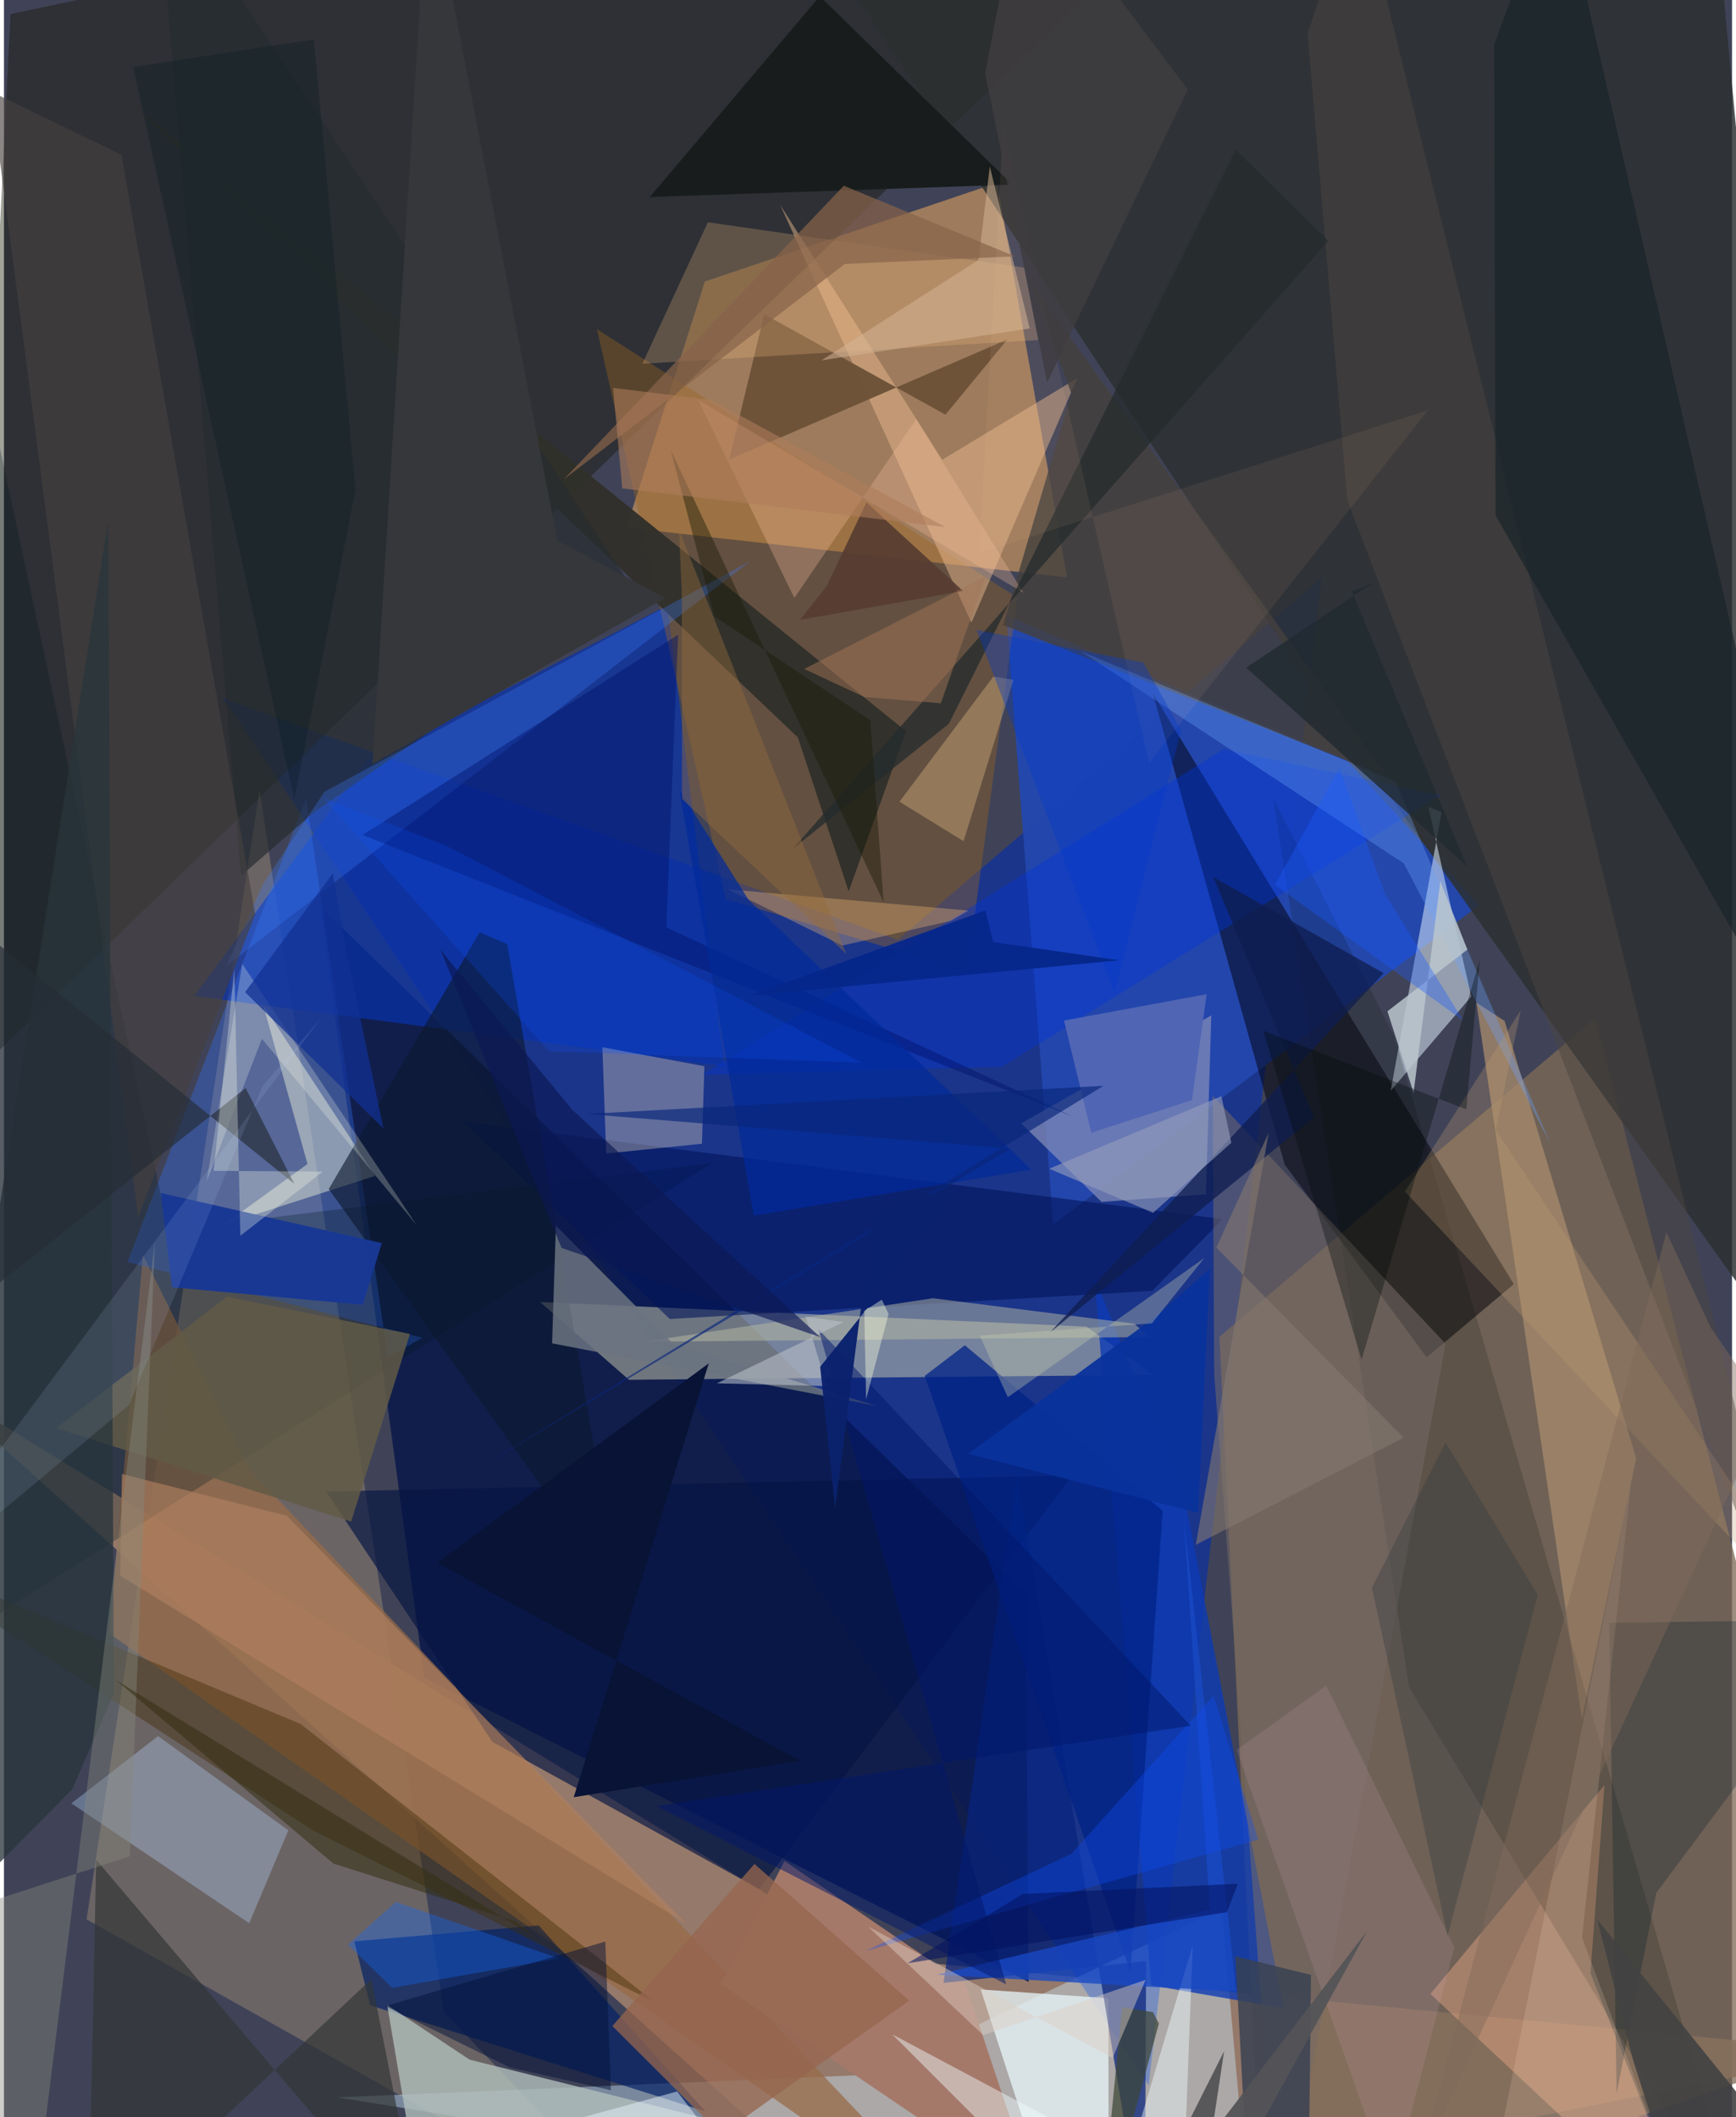 <svg xmlns="http://www.w3.org/2000/svg" width="228" height="278" viewBox="0 0 836 1024"><path fill="#404357" d="M0 0h836v1024H0z"/><path fill="#a4826d" fill-opacity=".855" d="M428.39 1086L-38.402 665.936l457.351 280.83L898 992.553z"/><path fill="#002cae" fill-opacity=".58" d="M637.447 279.485L432.5 454.537 106.4 338.022l447.366 670.63z"/><path fill="#f1ac61" fill-opacity=".529" d="M480.498 88.416l-141.413 47.739-37.924 119.033 213.126 24.1z"/><path fill="#7d6a57" fill-opacity=".765" d="M609.204 1086L898 986.901 769.795 492.377 588.014 646.556z"/><path fill="#0b194a" fill-opacity=".878" d="M152.945 438.335l341.287 332.5 1.461 187.753L203.334 811.35z"/><path fill="#131500" fill-opacity=".396" d="M528.708-7.023l-551.527 535.01L3.188 6.795 329.453-62z"/><path fill="#d0d0b2" fill-opacity=".498" d="M302.338 667.347l-42.963-37.614 264.389 11.929 32.435 23.337z"/><path fill="#9e8c78" fill-opacity=".455" d="M320.85 1086L39.985 928.31l83.657-546.133 89.234 590.924z"/><path fill="#2347ae" fill-opacity=".973" d="M649.603 367.6l-164.718-70.02L507.6 592.168l206.162-154.4z"/><path fill="#ccebff" fill-opacity=".408" d="M420.611 1003.394l-259.171 11.028L603.699 1086l-14.565-162.901z"/><path fill="#2c2f2f" fill-opacity=".831" d="M826.343-62L898 703.81 628.94 326.986 413.523-.03z"/><path fill="#0933aa" fill-opacity=".718" d="M348.263 515.692L92.129 481.747l83.126-113.475 145.711-75.47z"/><path fill="#00010b" fill-opacity=".506" d="M619.557 563.223l68.706 93.31 42.171-35.446-174.671-285.742z"/><path fill="#0c3bb5" fill-opacity=".792" d="M555.034 960.242l63.89 11.03-47.107-243.693-44.19-109.696z"/><path fill="#9c661f" fill-opacity=".388" d="M286.883 159.23l62.224 275.576 116.862 35.06 24.3-180.789z"/><path fill="#e1f0ff" fill-opacity=".525" d="M695.518 392.78l-6.476-2.52 20.795 91.73-38.967 45.526z"/><path fill="#976b48" fill-opacity=".741" d="M50.944 790.056L474.064 1086l-355.3-375.443-51.531-103.633z"/><path fill="#828cb9" fill-opacity=".737" d="M492.103 543.33l91.969-52.216-2.597 86.492-50.48 3.72z"/><path fill="#336eee" fill-opacity=".369" d="M59.76 610.409l142.662 36.649-16.76 9.342-39.467-270.537z"/><path fill="#eaf9fe" fill-opacity=".729" d="M472.518 962.224L512.724 1086h21.792l-.28-119.52z"/><path fill="#a6896b" fill-opacity=".773" d="M763.351 831.553l-51.034-346.595 13.657 8.85 63.656 211.51z"/><path fill="#feb68f" fill-opacity=".376" d="M819.865 1086L690.07 964.375l84.216-101.017-6.785 91.045z"/><path fill="#00181e" fill-opacity=".275" d="M79.582 595.097l263.253-32.693-368.228 232.655L-62-62z"/><path fill="#a5796a" fill-opacity=".992" d="M465.258 959.886l-87.647-59.76-30.873 59.502 152.98 103.621z"/><path fill="#001f66" fill-opacity=".678" d="M169.486 938.929l89.198-7.662 80.61 89.928-162.136-51.293z"/><path fill="#31302b" fill-opacity=".965" d="M384.051 356.621L61.996 50.517l374.411 303.167-27.74 77.45z"/><path fill="#b1bebb" fill-opacity=".792" d="M225.285 996.192l-39.903-26.463L205.061 1086l147.74-58.074z"/><path fill="#fdffe1" fill-opacity=".416" d="M179.568 568.74l-73.123 23.531 40.393-29.286-21.395-76.768z"/><path fill="#061443" fill-opacity=".663" d="M516.91 713.591l-361.027 7.824 80.378 121.045 129.11 71.18z"/><path fill="#edbd92" fill-opacity=".463" d="M519.199 182.951l-51.16 118.227L375.485 99.07l78.419 123.293z"/><path fill="#07237c" fill-opacity=".725" d="M490.127 713l-35.572 246.04 97.994-10.547-.667 137.507z"/><path fill="#badaff" fill-opacity=".325" d="M137.58 885.27l-63.038-45.572-41.926 32.52 86.03 57.963z"/><path fill="#00135b" fill-opacity=".58" d="M589.616 589.654l-34.145 34.713-233.354 13.589-99.78-95.425z"/><path fill="#44403e" fill-opacity=".816" d="M669.296 375.608L496.884 137.01l19.455 53.192-32.97 112.098z"/><path fill="#402a00" fill-opacity=".408" d="M143.483 833.823l171.425 134.635-165.782-83.336L-62 747.854z"/><path fill="#6c5238" fill-opacity=".961" d="M485.42 164.183l-29.967 36.373L367.809 152l-16.972 70.345z"/><path fill="#000d00" fill-opacity=".165" d="M614.188 386.436l65.528 429.512L843.204 1086 672.701 501.433z"/><path fill="#babca3" fill-opacity=".49" d="M309.297 648.976l244.739-2.306-7.186-6.445-97.43-12.31z"/><path fill="#ffecc7" fill-opacity=".314" d="M337.66 553.184l-46.313 4.738-1.851-51.413 49.372 9.195z"/><path fill="#0035db" fill-opacity=".388" d="M694.722 384.685l-211.884 131.22-144.856 3.897 252.12-157.504z"/><path fill="#0d172d" fill-opacity=".608" d="M297.935 771.822L157.113 575.08l73.015-124.173 13.33 5.701z"/><path fill="#6a7380" fill-opacity=".851" d="M267.005 592.788l-1.84 56.938 157.054 30.294-98.5-30.072z"/><path fill="#746965" fill-opacity=".553" d="M585.48 664.792l-.728-134.884 112.673 120.036L616.997 1086z"/><path fill="#181c1c" fill-opacity=".984" d="M333.206-62H445.65L312.435 95.294l175.367-6.008z"/><path fill="#262c2f" fill-opacity=".686" d="M304.584 285.238L149.869 393.004l-35.175 30.572L73.868-62z"/><path fill="#384152" fill-opacity=".824" d="M595.737 946.173L603.37 1086h27.416l1.54-130.8z"/><path fill="#fcc089" fill-opacity=".239" d="M493.665 129.46l-153.121-21.944-31.706 68.435 191.485-11.492z"/><path fill="#323736" fill-opacity=".686" d="M177.746 957.213L40.73 1086l3.895-186.455L203.14 1086z"/><path fill="#3d7eff" fill-opacity=".29" d="M361.237 271.265l-206.149 111.66-29.626 44.424-17.94 39.892z"/><path fill="#00146d" fill-opacity=".463" d="M320.456 448.501l5.69-141.518-152.675 96.852 343.324 136.061z"/><path fill="#001c2a" fill-opacity=".275" d="M780.156 1012.501l-3.547-227.606L898 783.292l-98.665 132.215z"/><path fill="#96654e" fill-opacity=".761" d="M363.077 901.518l-68.75 78.395 52.578 52.469 91.059-64.747z"/><path fill="#4c4542" fill-opacity=".498" d="M655.097-55.963L871.68 818.626 649.876 242.095 630.636 16.18z"/><path fill="#625a46" fill-opacity=".843" d="M25.182 690.744l82.72-63.601 88.49 18.037-28.432 90.774z"/><path fill="#183893" fill-opacity=".976" d="M81.225 622.6l92.375 8.478 9.201-29.844-106.883-24.206z"/><path fill="#012286" fill-opacity=".745" d="M560.529 730.66l-15.53 223.284-99.555-288.502 19.392-14.785z"/><path fill="#18242a" fill-opacity=".659" d="M891.72 547.582L751.53-62l-30.586 83.645.66 227.616z"/><path fill="#b18060" fill-opacity=".639" d="M56.223 762.098l273.55 168.12-192.899-197.085-79.812-20.216z"/><path fill="#f2feff" fill-opacity=".447" d="M429.72 983.925l140.849 75.007 4.543-118.237L531.766 1086z"/><path fill="#6ca5ff" fill-opacity=".329" d="M673.116 377.828l75.002 175.276-70.905-135.53L521.138 315.11z"/><path fill="#f1c98c" fill-opacity=".337" d="M464.233 406.857l-31.006-19.095 45.45-60.544 9.71 1.621z"/><path fill="#bac6cd" fill-opacity=".847" d="M669.284 489.122l12.648 39.43 12.923-102.31 13.102 33.044z"/><path fill="#45403f" fill-opacity=".631" d="M56.855 74.874L-6.36 44.248 64.9 588.724l56.67-146.4z"/><path fill="#c09c72" fill-opacity=".282" d="M677.779 576.355L898 810.648l-176.332-264.07 12.121-57.896z"/><path fill="#fdffef" fill-opacity=".239" d="M199.692 592.602l-84.406-126.396-17.26 105.27 26.78-69.019z"/><path fill="#1949c5" fill-opacity=".788" d="M583.389 923.63L570.74 733.415l25.434 229.862-144.78-8.19z"/><path fill="#fac177" fill-opacity=".325" d="M405.611 457.32l-55.352-27.187 116.32 10.283-8.601 5.012z"/><path fill="#0f1d50" fill-opacity=".765" d="M633.72 540.408l-48.704-116.212 82.446 46.473-161.419 173.788z"/><path fill="#28353c" fill-opacity=".761" d="M53.2 818.878l-20.125 46.508L-62 961.432 50.371 252.475z"/><path fill="#fac19f" fill-opacity=".298" d="M335.75 193.367l157.444 93.335-51.859-83.996-58.966 86.534z"/><path fill="#5065b4" d="M574.742 532.072l-48.729 15.794-13.188-54.251 68.993-12.754z"/><path fill="#868980" fill-opacity=".412" d="M60.816 897.848l12.207-296.965L12.635 1086l-39.81-159.665z"/><path fill="#e0b2c4" fill-opacity=".145" d="M701.646 941.864l-61.961-126.573-43.32 31.11 74.873 212.063z"/><path fill="#1369f7" fill-opacity=".357" d="M187.798 961.44l80.85-14.212-79.036-27.33-23.158 20.644z"/><path fill="#f3d2b7" fill-opacity=".188" d="M816.15 1077.793l-52.74-140.667 23.778-220.37-65.15 325.579z"/><path fill="#002a9a" fill-opacity=".722" d="M360.328 435.347l-33.642-53.323 36.06 205.937 134.341-22.276z"/><path fill="#0d4ffb" fill-opacity=".337" d="M606.757 889.69l-190.189 54.02 99.887-47.152 68.708-76.44z"/><path fill="#242b2c" fill-opacity=".753" d="M381.744 410.419l258.93-293.935-44.79-44.037L457.1 350.07z"/><path fill="#969ebc" fill-opacity=".608" d="M505.643 565.279l50.283 21.31 37.836-33.867-4.785-22.515z"/><path fill="#d4b595" fill-opacity=".533" d="M496.23 158.85l-100.713 15.44 75.949-48.562 5.457-45.233z"/><path fill="#35373a" d="M178.254 369.546L205.184-62l62.508 323.446 52.322 27.755z"/><path fill="#00166b" fill-opacity=".498" d="M484.87 959.776l-90.866-316.884L574.141 834.67 315.73 873.511z"/><path fill="#886349" fill-opacity=".71" d="M406.826 127.657L270.822 231.849 406.284 89.841l82.764 34.143z"/><path fill="#3e4636" fill-opacity=".722" d="M558.724 978.758L529.55 1086l11.378-115.162 14.949 2.348z"/><path fill="#dccec2" fill-opacity=".463" d="M418.047 931.785l118.27 63.616 15.981-37.796-78.546 26.729z"/><path fill="#000f39" fill-opacity=".471" d="M244.675 999.947l48.936 11.016-2.686-71.907-106.478 31.216z"/><path fill="#573d31" fill-opacity=".914" d="M417.23 242.999l-19.222 40.442-12.903 16.38 78.903-13.981z"/><path fill="#000b09" fill-opacity=".341" d="M707.404 536.566l-98.147-38.027 47.517 159.14 57.216-193.456z"/><path fill="#252c36" fill-opacity=".659" d="M116.903 526.258L-62 667.807l56.323-213.44L140.485 572.6z"/><path fill="#847970" fill-opacity=".592" d="M677.11 695.364l-100.545 51.81L611.83 547.88l-25.316 55.538z"/><path fill="#09329c" fill-opacity=".945" d="M577.693 731.719l-111.207-28.594 91.022-66.583 25.91-22.949z"/><path fill="#545457" fill-opacity=".953" d="M576.116 1086l14.16-93.924L543.108 1086l116.377-152.106z"/><path fill="#c6caad" fill-opacity=".357" d="M485.638 675.793l95.094-67.35-25.412 31.655-83.31 5.852z"/><path fill="#a37456" fill-opacity=".49" d="M387.12 323.546l87.742-44.679-21.632 61.284-37.054-3.034z"/><path fill="#113193" fill-opacity=".729" d="M159.111 422.309l6.52 37.866 17.949 85.638-66.932-65.949z"/><path fill="#bcd8ff" fill-opacity=".118" d="M153.292 492.54L-62 781.689 60.452 679.56l64.729-154.453z"/><path fill="#f0f5e8" fill-opacity=".322" d="M111.468 468.369l2.88 129.324 39.912-31.028-52.799-.368z"/><path fill="#bcc3cb" fill-opacity=".561" d="M406.115 639.49l-18.294-2.797 10.326 33.735-53.24-1.374z"/><path fill="#343d41" fill-opacity=".373" d="M742.006 771.364L698.363 936.32l-36.584-168.43 35.627-70.306z"/><path fill="#0a51fd" fill-opacity=".212" d="M154.612 385.975l109.053 122.5 151.329 5.536-200.677-104.822z"/><path fill="#212b31" fill-opacity=".827" d="M662.178 282.017l-61.223 40.891 106.771 96.065-55.66-132.877z"/><path fill="#342d12" fill-opacity=".533" d="M54.192 812.635l203.83 125.011-10.768-8.35-87.874-27.942z"/><path fill="#956c3d" fill-opacity=".427" d="M407.466 461.348l-79.424-74.933-.105-98.858-1.366-31.431z"/><path fill="#806a5b" fill-opacity=".447" d="M804.262 596l21.288 45.888 27.683 40.174-168.823 366.327z"/><path fill="#09267a" fill-opacity=".663" d="M486.931 555.525l-205.183-16.736 250.149-13.62-310.96 190.413z"/><path fill="#ffc5a0" fill-opacity=".071" d="M483.4 60.802l70.54 308.143 134.975-170.518-217.16 69.144z"/><path fill="#0b216d" fill-opacity=".969" d="M421.077 582.504l-18.994 146.904-7.226-68.341 69.331-86.128z"/><path fill="#1a5bff" fill-opacity=".353" d="M668.153 432.476l37.778 61.121-91.06-65.661 31.207-56.41z"/><path fill="#043acc" fill-opacity=".365" d="M537.31 480.202l32.153-127.141-18.272-32.566-80.707-15.837z"/><path fill="#424342" fill-opacity=".906" d="M770.808 928.428l17.035 67.063L816.668 1086H898z"/><path fill="#02125e" fill-opacity=".545" d="M493.04 916.027l103.887-4.926-5.317 13.734-154.404 24.711z"/><path fill="#e8f5ff" fill-opacity=".478" d="M383.076 1086H75.953l136.487-43.396 113.207-31.036z"/><path fill="#06278a" fill-opacity=".953" d="M539.57 464.456l-178.793 17.15 113.97-41.283 3.878 15.318z"/><path fill="#081436" fill-opacity=".996" d="M275.65 869.246l65.31-209.826-131.388 96.48 175.547 95.664z"/><path fill="#03161e" fill-opacity=".275" d="M62.505 32.435l87.463-13.356 20.02 217.998-29.507 149.44z"/><path fill="#f9ffde" fill-opacity=".412" d="M424.69 628.615L416.198 634l.875 42.82 10.873-41.27z"/><path fill="#3f3d40" fill-opacity=".827" d="M493.503-62l-18.808 97.302 29.95 149.793 68.093-141.803z"/><path fill="#1c1c0a" fill-opacity=".439" d="M322.604 217.793l21.006 80.315 75.5 50.176 6.462 88.134z"/><path fill="#ae7d5c" fill-opacity=".573" d="M342.26 193.435l113.079 61.482-156.212-18.7-4.459-48.604z"/><path fill="#0b1853" fill-opacity=".651" d="M269.74 603.575l-58.616-144.297 63.872 77.571 119.929 109.908z"/></svg>